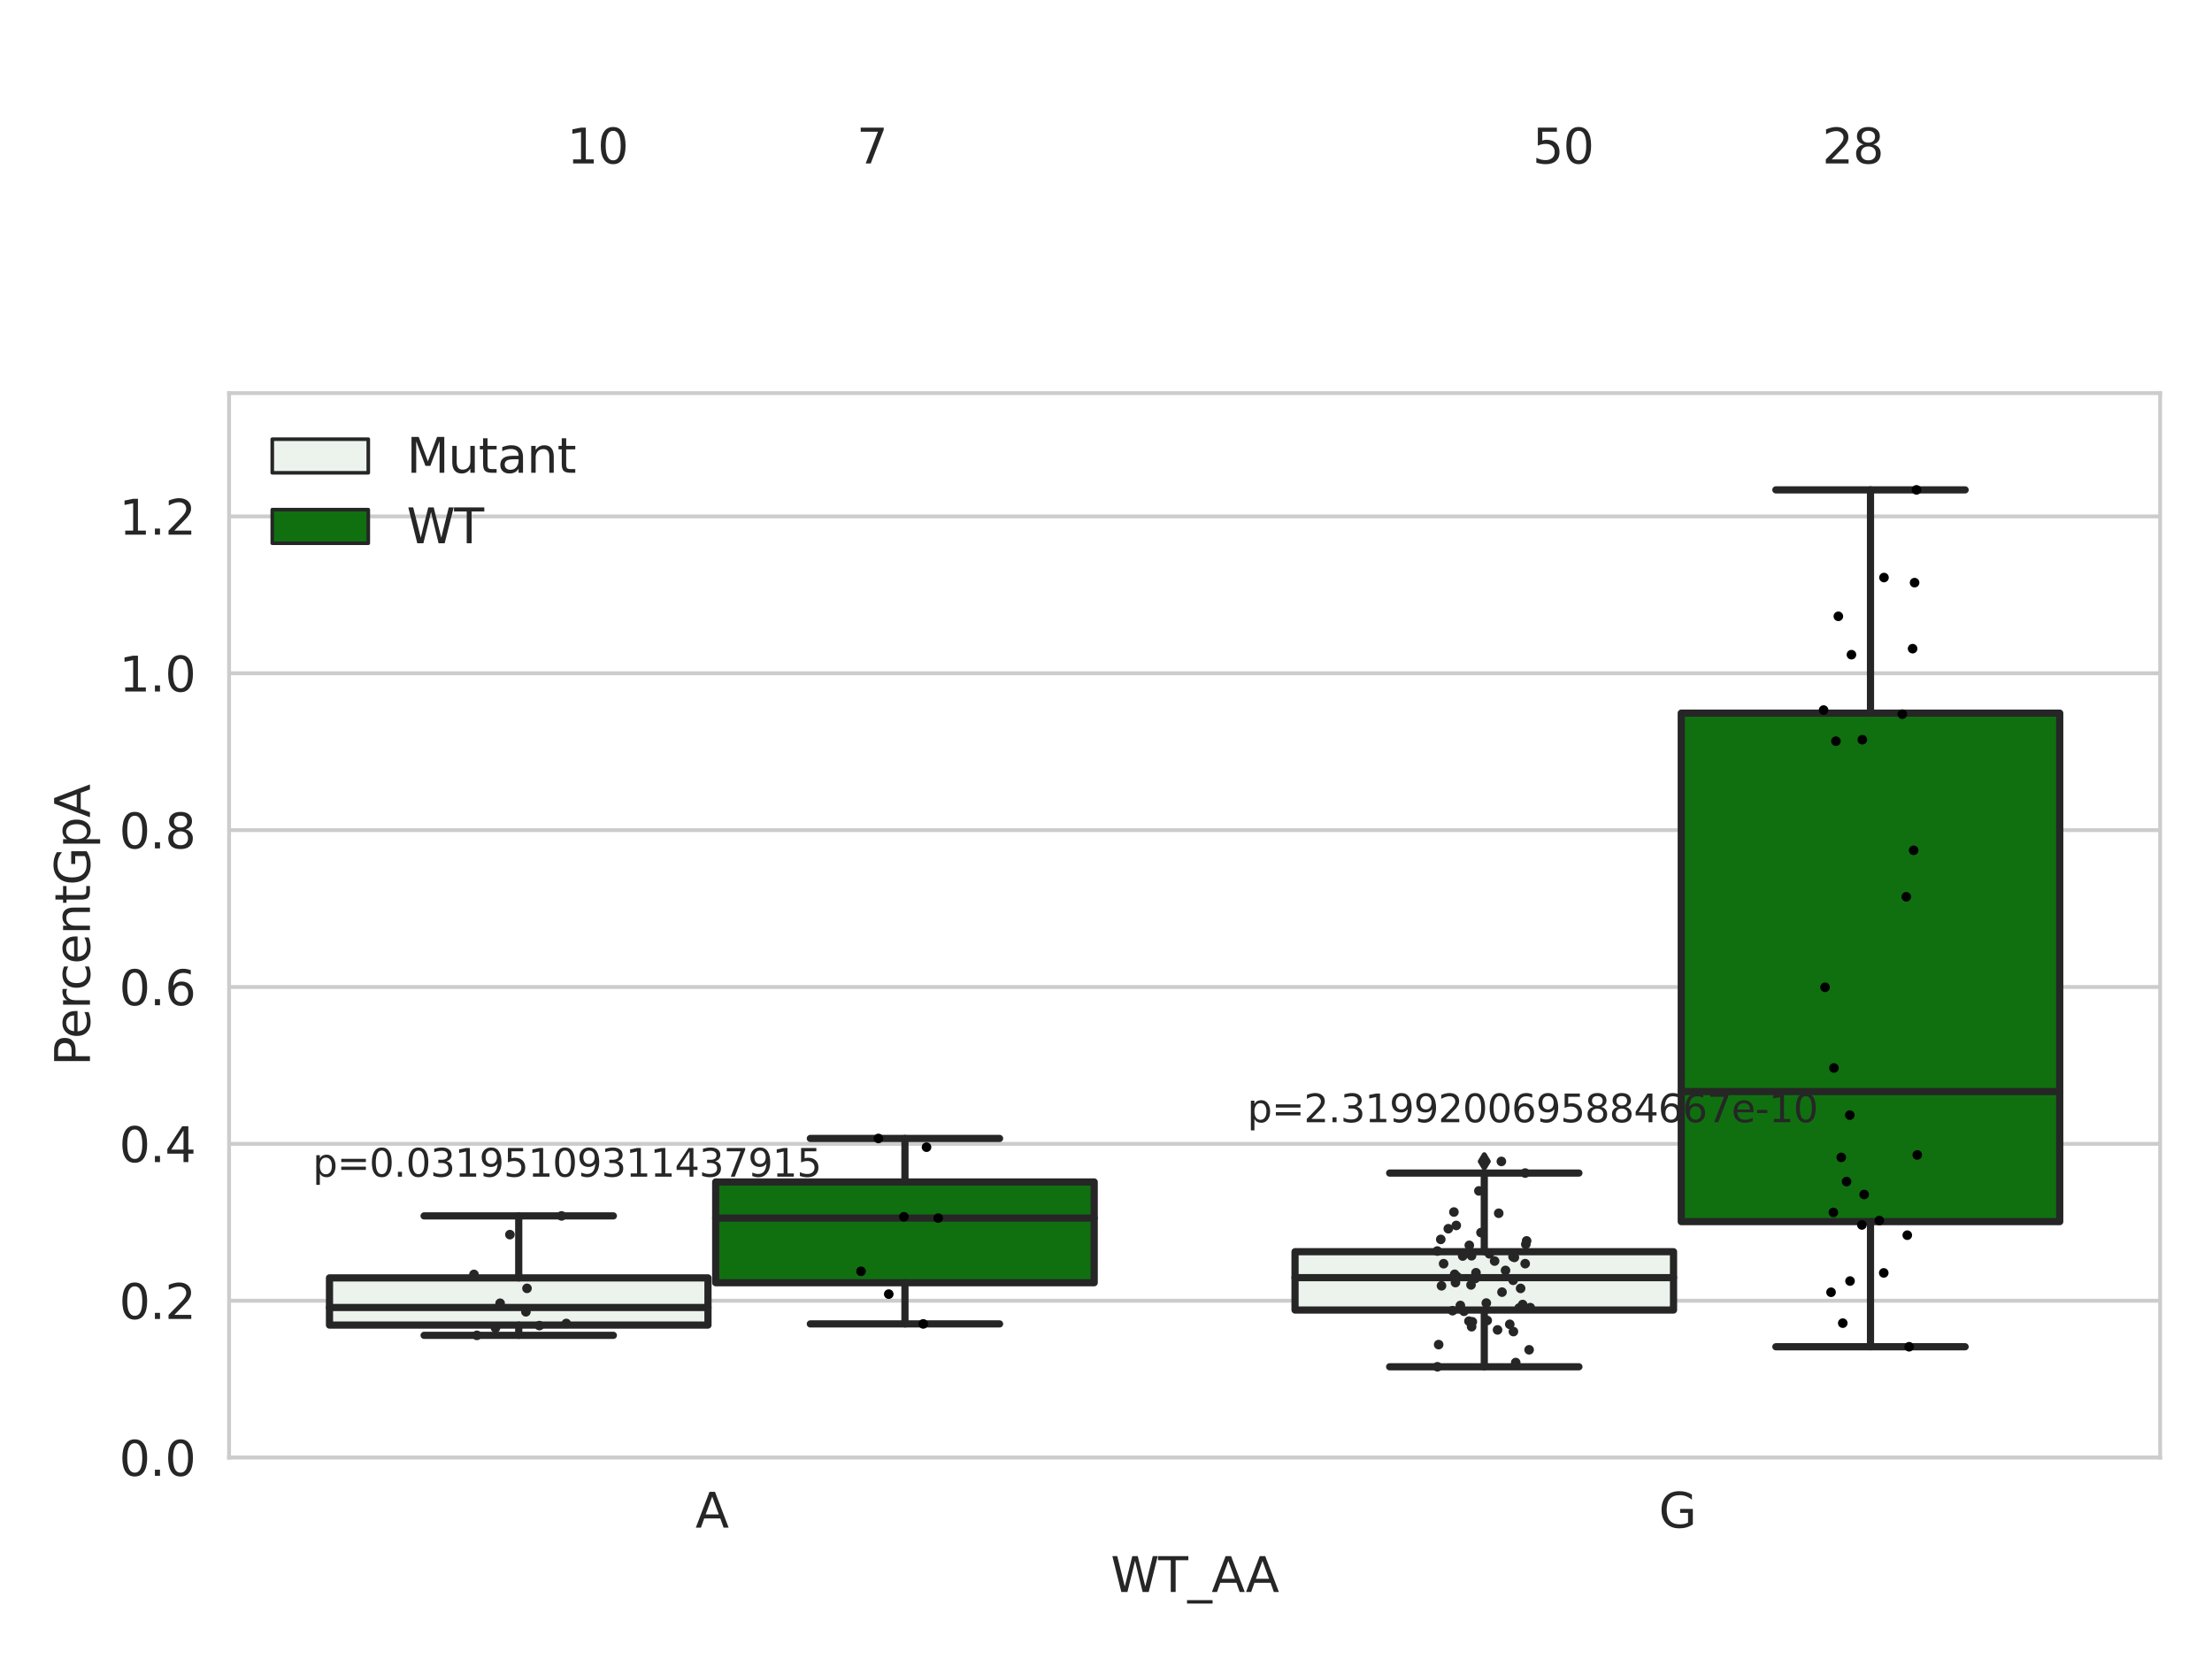 <?xml version="1.0" encoding="utf-8" standalone="no"?>
<!DOCTYPE svg PUBLIC "-//W3C//DTD SVG 1.1//EN"
  "http://www.w3.org/Graphics/SVG/1.1/DTD/svg11.dtd">
<svg xmlns:xlink="http://www.w3.org/1999/xlink" width="460.8pt" height="345.6pt" viewBox="0 0 460.8 345.6" xmlns="http://www.w3.org/2000/svg" version="1.1">
 <defs>
  <style type="text/css">*{stroke-linejoin: round; stroke-linecap: butt}</style>
 </defs>
 <g id="figure_1">
  <g id="patch_1">
   <path d="M 0 345.6 
L 460.8 345.6 
L 460.8 0 
L 0 0 
z
" style="fill: #ffffff"/>
  </g>
  <g id="axes_1">
   <g id="patch_2">
    <path d="M 47.72 303.64 
L 450 303.64 
L 450 81.89 
L 47.72 81.89 
z
" style="fill: #ffffff"/>
   </g>
   <g id="matplotlib.axis_1">
    <g id="xtick_1">
     <g id="text_1">
      <!-- A -->
      <g style="fill: #262626" transform="translate(144.87 318.238)scale(0.1 -0.1)">
       <defs>
        <path id="DejaVuSans-41" d="M 2188 4044 
L 1331 1722 
L 3047 1722 
L 2188 4044 
z
M 1831 4666 
L 2547 4666 
L 4325 0 
L 3669 0 
L 3244 1197 
L 1141 1197 
L 716 0 
L 50 0 
L 1831 4666 
z
" transform="scale(0.016)"/>
       </defs>
       <use xlink:href="#DejaVuSans-41"/>
      </g>
     </g>
    </g>
    <g id="xtick_2">
     <g id="text_2">
      <!-- G -->
      <g style="fill: #262626" transform="translate(345.556 318.238)scale(0.1 -0.1)">
       <defs>
        <path id="DejaVuSans-47" d="M 3809 666 
L 3809 1919 
L 2778 1919 
L 2778 2438 
L 4434 2438 
L 4434 434 
Q 4069 175 3628 42 
Q 3188 -91 2688 -91 
Q 1594 -91 976 548 
Q 359 1188 359 2328 
Q 359 3472 976 4111 
Q 1594 4750 2688 4750 
Q 3144 4750 3555 4637 
Q 3966 4525 4313 4306 
L 4313 3634 
Q 3963 3931 3569 4081 
Q 3175 4231 2741 4231 
Q 1884 4231 1454 3753 
Q 1025 3275 1025 2328 
Q 1025 1384 1454 906 
Q 1884 428 2741 428 
Q 3075 428 3337 486 
Q 3600 544 3809 666 
z
" transform="scale(0.016)"/>
       </defs>
       <use xlink:href="#DejaVuSans-47"/>
      </g>
     </g>
    </g>
    <g id="text_3">
     <!-- WT_AA -->
     <g style="fill: #262626" transform="translate(231.384 331.638)scale(0.1 -0.1)">
      <defs>
       <path id="DejaVuSans-57" d="M 213 4666 
L 850 4666 
L 1831 722 
L 2809 4666 
L 3519 4666 
L 4500 722 
L 5478 4666 
L 6119 4666 
L 4947 0 
L 4153 0 
L 3169 4050 
L 2175 0 
L 1381 0 
L 213 4666 
z
" transform="scale(0.016)"/>
       <path id="DejaVuSans-54" d="M -19 4666 
L 3928 4666 
L 3928 4134 
L 2272 4134 
L 2272 0 
L 1638 0 
L 1638 4134 
L -19 4134 
L -19 4666 
z
" transform="scale(0.016)"/>
       <path id="DejaVuSans-5f" d="M 3263 -1063 
L 3263 -1509 
L -63 -1509 
L -63 -1063 
L 3263 -1063 
z
" transform="scale(0.016)"/>
      </defs>
      <use xlink:href="#DejaVuSans-57"/>
      <use xlink:href="#DejaVuSans-54" x="98.877"/>
      <use xlink:href="#DejaVuSans-5f" x="159.961"/>
      <use xlink:href="#DejaVuSans-41" x="209.961"/>
      <use xlink:href="#DejaVuSans-41" x="281.119"/>
     </g>
    </g>
   </g>
   <g id="matplotlib.axis_2">
    <g id="ytick_1">
     <g id="line2d_1">
      <path d="M 47.72 303.64 
L 450 303.64 
" clip-path="url(#p8bbf8627a0)" style="fill: none; stroke: #cccccc; stroke-width: 0.8; stroke-linecap: round"/>
     </g>
     <g id="text_4">
      <!-- 0.0 -->
      <g style="fill: #262626" transform="translate(24.817 307.439)scale(0.1 -0.1)">
       <defs>
        <path id="DejaVuSans-30" d="M 2034 4250 
Q 1547 4250 1301 3770 
Q 1056 3291 1056 2328 
Q 1056 1369 1301 889 
Q 1547 409 2034 409 
Q 2525 409 2770 889 
Q 3016 1369 3016 2328 
Q 3016 3291 2770 3770 
Q 2525 4250 2034 4250 
z
M 2034 4750 
Q 2819 4750 3233 4129 
Q 3647 3509 3647 2328 
Q 3647 1150 3233 529 
Q 2819 -91 2034 -91 
Q 1250 -91 836 529 
Q 422 1150 422 2328 
Q 422 3509 836 4129 
Q 1250 4750 2034 4750 
z
" transform="scale(0.016)"/>
        <path id="DejaVuSans-2e" d="M 684 794 
L 1344 794 
L 1344 0 
L 684 0 
L 684 794 
z
" transform="scale(0.016)"/>
       </defs>
       <use xlink:href="#DejaVuSans-30"/>
       <use xlink:href="#DejaVuSans-2e" x="63.623"/>
       <use xlink:href="#DejaVuSans-30" x="95.41"/>
      </g>
     </g>
    </g>
    <g id="ytick_2">
     <g id="line2d_2">
      <path d="M 47.72 270.963 
L 450 270.963 
" clip-path="url(#p8bbf8627a0)" style="fill: none; stroke: #cccccc; stroke-width: 0.8; stroke-linecap: round"/>
     </g>
     <g id="text_5">
      <!-- 0.2 -->
      <g style="fill: #262626" transform="translate(24.817 274.762)scale(0.1 -0.1)">
       <defs>
        <path id="DejaVuSans-32" d="M 1228 531 
L 3431 531 
L 3431 0 
L 469 0 
L 469 531 
Q 828 903 1448 1529 
Q 2069 2156 2228 2338 
Q 2531 2678 2651 2914 
Q 2772 3150 2772 3378 
Q 2772 3750 2511 3984 
Q 2250 4219 1831 4219 
Q 1534 4219 1204 4116 
Q 875 4013 500 3803 
L 500 4441 
Q 881 4594 1212 4672 
Q 1544 4750 1819 4750 
Q 2544 4750 2975 4387 
Q 3406 4025 3406 3419 
Q 3406 3131 3298 2873 
Q 3191 2616 2906 2266 
Q 2828 2175 2409 1742 
Q 1991 1309 1228 531 
z
" transform="scale(0.016)"/>
       </defs>
       <use xlink:href="#DejaVuSans-30"/>
       <use xlink:href="#DejaVuSans-2e" x="63.623"/>
       <use xlink:href="#DejaVuSans-32" x="95.41"/>
      </g>
     </g>
    </g>
    <g id="ytick_3">
     <g id="line2d_3">
      <path d="M 47.72 238.286 
L 450 238.286 
" clip-path="url(#p8bbf8627a0)" style="fill: none; stroke: #cccccc; stroke-width: 0.8; stroke-linecap: round"/>
     </g>
     <g id="text_6">
      <!-- 0.4 -->
      <g style="fill: #262626" transform="translate(24.817 242.085)scale(0.1 -0.1)">
       <defs>
        <path id="DejaVuSans-34" d="M 2419 4116 
L 825 1625 
L 2419 1625 
L 2419 4116 
z
M 2253 4666 
L 3047 4666 
L 3047 1625 
L 3713 1625 
L 3713 1100 
L 3047 1100 
L 3047 0 
L 2419 0 
L 2419 1100 
L 313 1100 
L 313 1709 
L 2253 4666 
z
" transform="scale(0.016)"/>
       </defs>
       <use xlink:href="#DejaVuSans-30"/>
       <use xlink:href="#DejaVuSans-2e" x="63.623"/>
       <use xlink:href="#DejaVuSans-34" x="95.41"/>
      </g>
     </g>
    </g>
    <g id="ytick_4">
     <g id="line2d_4">
      <path d="M 47.72 205.609 
L 450 205.609 
" clip-path="url(#p8bbf8627a0)" style="fill: none; stroke: #cccccc; stroke-width: 0.8; stroke-linecap: round"/>
     </g>
     <g id="text_7">
      <!-- 0.6 -->
      <g style="fill: #262626" transform="translate(24.817 209.408)scale(0.1 -0.1)">
       <defs>
        <path id="DejaVuSans-36" d="M 2113 2584 
Q 1688 2584 1439 2293 
Q 1191 2003 1191 1497 
Q 1191 994 1439 701 
Q 1688 409 2113 409 
Q 2538 409 2786 701 
Q 3034 994 3034 1497 
Q 3034 2003 2786 2293 
Q 2538 2584 2113 2584 
z
M 3366 4563 
L 3366 3988 
Q 3128 4100 2886 4159 
Q 2644 4219 2406 4219 
Q 1781 4219 1451 3797 
Q 1122 3375 1075 2522 
Q 1259 2794 1537 2939 
Q 1816 3084 2150 3084 
Q 2853 3084 3261 2657 
Q 3669 2231 3669 1497 
Q 3669 778 3244 343 
Q 2819 -91 2113 -91 
Q 1303 -91 875 529 
Q 447 1150 447 2328 
Q 447 3434 972 4092 
Q 1497 4750 2381 4750 
Q 2619 4750 2861 4703 
Q 3103 4656 3366 4563 
z
" transform="scale(0.016)"/>
       </defs>
       <use xlink:href="#DejaVuSans-30"/>
       <use xlink:href="#DejaVuSans-2e" x="63.623"/>
       <use xlink:href="#DejaVuSans-36" x="95.41"/>
      </g>
     </g>
    </g>
    <g id="ytick_5">
     <g id="line2d_5">
      <path d="M 47.72 172.932 
L 450 172.932 
" clip-path="url(#p8bbf8627a0)" style="fill: none; stroke: #cccccc; stroke-width: 0.8; stroke-linecap: round"/>
     </g>
     <g id="text_8">
      <!-- 0.8 -->
      <g style="fill: #262626" transform="translate(24.817 176.731)scale(0.1 -0.1)">
       <defs>
        <path id="DejaVuSans-38" d="M 2034 2216 
Q 1584 2216 1326 1975 
Q 1069 1734 1069 1313 
Q 1069 891 1326 650 
Q 1584 409 2034 409 
Q 2484 409 2743 651 
Q 3003 894 3003 1313 
Q 3003 1734 2745 1975 
Q 2488 2216 2034 2216 
z
M 1403 2484 
Q 997 2584 770 2862 
Q 544 3141 544 3541 
Q 544 4100 942 4425 
Q 1341 4750 2034 4750 
Q 2731 4750 3128 4425 
Q 3525 4100 3525 3541 
Q 3525 3141 3298 2862 
Q 3072 2584 2669 2484 
Q 3125 2378 3379 2068 
Q 3634 1759 3634 1313 
Q 3634 634 3220 271 
Q 2806 -91 2034 -91 
Q 1263 -91 848 271 
Q 434 634 434 1313 
Q 434 1759 690 2068 
Q 947 2378 1403 2484 
z
M 1172 3481 
Q 1172 3119 1398 2916 
Q 1625 2713 2034 2713 
Q 2441 2713 2670 2916 
Q 2900 3119 2900 3481 
Q 2900 3844 2670 4047 
Q 2441 4250 2034 4250 
Q 1625 4250 1398 4047 
Q 1172 3844 1172 3481 
z
" transform="scale(0.016)"/>
       </defs>
       <use xlink:href="#DejaVuSans-30"/>
       <use xlink:href="#DejaVuSans-2e" x="63.623"/>
       <use xlink:href="#DejaVuSans-38" x="95.41"/>
      </g>
     </g>
    </g>
    <g id="ytick_6">
     <g id="line2d_6">
      <path d="M 47.72 140.255 
L 450 140.255 
" clip-path="url(#p8bbf8627a0)" style="fill: none; stroke: #cccccc; stroke-width: 0.8; stroke-linecap: round"/>
     </g>
     <g id="text_9">
      <!-- 1.0 -->
      <g style="fill: #262626" transform="translate(24.817 144.055)scale(0.1 -0.1)">
       <defs>
        <path id="DejaVuSans-31" d="M 794 531 
L 1825 531 
L 1825 4091 
L 703 3866 
L 703 4441 
L 1819 4666 
L 2450 4666 
L 2450 531 
L 3481 531 
L 3481 0 
L 794 0 
L 794 531 
z
" transform="scale(0.016)"/>
       </defs>
       <use xlink:href="#DejaVuSans-31"/>
       <use xlink:href="#DejaVuSans-2e" x="63.623"/>
       <use xlink:href="#DejaVuSans-30" x="95.41"/>
      </g>
     </g>
    </g>
    <g id="ytick_7">
     <g id="line2d_7">
      <path d="M 47.72 107.578 
L 450 107.578 
" clip-path="url(#p8bbf8627a0)" style="fill: none; stroke: #cccccc; stroke-width: 0.8; stroke-linecap: round"/>
     </g>
     <g id="text_10">
      <!-- 1.2 -->
      <g style="fill: #262626" transform="translate(24.817 111.378)scale(0.1 -0.1)">
       <use xlink:href="#DejaVuSans-31"/>
       <use xlink:href="#DejaVuSans-2e" x="63.623"/>
       <use xlink:href="#DejaVuSans-32" x="95.41"/>
      </g>
     </g>
    </g>
    <g id="text_11">
     <!-- PercentGpA -->
     <g style="fill: #262626" transform="translate(18.737 222.042)rotate(-90)scale(0.1 -0.1)">
      <defs>
       <path id="DejaVuSans-50" d="M 1259 4147 
L 1259 2394 
L 2053 2394 
Q 2494 2394 2734 2622 
Q 2975 2850 2975 3272 
Q 2975 3691 2734 3919 
Q 2494 4147 2053 4147 
L 1259 4147 
z
M 628 4666 
L 2053 4666 
Q 2838 4666 3239 4311 
Q 3641 3956 3641 3272 
Q 3641 2581 3239 2228 
Q 2838 1875 2053 1875 
L 1259 1875 
L 1259 0 
L 628 0 
L 628 4666 
z
" transform="scale(0.016)"/>
       <path id="DejaVuSans-65" d="M 3597 1894 
L 3597 1613 
L 953 1613 
Q 991 1019 1311 708 
Q 1631 397 2203 397 
Q 2534 397 2845 478 
Q 3156 559 3463 722 
L 3463 178 
Q 3153 47 2828 -22 
Q 2503 -91 2169 -91 
Q 1331 -91 842 396 
Q 353 884 353 1716 
Q 353 2575 817 3079 
Q 1281 3584 2069 3584 
Q 2775 3584 3186 3129 
Q 3597 2675 3597 1894 
z
M 3022 2063 
Q 3016 2534 2758 2815 
Q 2500 3097 2075 3097 
Q 1594 3097 1305 2825 
Q 1016 2553 972 2059 
L 3022 2063 
z
" transform="scale(0.016)"/>
       <path id="DejaVuSans-72" d="M 2631 2963 
Q 2534 3019 2420 3045 
Q 2306 3072 2169 3072 
Q 1681 3072 1420 2755 
Q 1159 2438 1159 1844 
L 1159 0 
L 581 0 
L 581 3500 
L 1159 3500 
L 1159 2956 
Q 1341 3275 1631 3429 
Q 1922 3584 2338 3584 
Q 2397 3584 2469 3576 
Q 2541 3569 2628 3553 
L 2631 2963 
z
" transform="scale(0.016)"/>
       <path id="DejaVuSans-63" d="M 3122 3366 
L 3122 2828 
Q 2878 2963 2633 3030 
Q 2388 3097 2138 3097 
Q 1578 3097 1268 2742 
Q 959 2388 959 1747 
Q 959 1106 1268 751 
Q 1578 397 2138 397 
Q 2388 397 2633 464 
Q 2878 531 3122 666 
L 3122 134 
Q 2881 22 2623 -34 
Q 2366 -91 2075 -91 
Q 1284 -91 818 406 
Q 353 903 353 1747 
Q 353 2603 823 3093 
Q 1294 3584 2113 3584 
Q 2378 3584 2631 3529 
Q 2884 3475 3122 3366 
z
" transform="scale(0.016)"/>
       <path id="DejaVuSans-6e" d="M 3513 2113 
L 3513 0 
L 2938 0 
L 2938 2094 
Q 2938 2591 2744 2837 
Q 2550 3084 2163 3084 
Q 1697 3084 1428 2787 
Q 1159 2491 1159 1978 
L 1159 0 
L 581 0 
L 581 3500 
L 1159 3500 
L 1159 2956 
Q 1366 3272 1645 3428 
Q 1925 3584 2291 3584 
Q 2894 3584 3203 3211 
Q 3513 2838 3513 2113 
z
" transform="scale(0.016)"/>
       <path id="DejaVuSans-74" d="M 1172 4494 
L 1172 3500 
L 2356 3500 
L 2356 3053 
L 1172 3053 
L 1172 1153 
Q 1172 725 1289 603 
Q 1406 481 1766 481 
L 2356 481 
L 2356 0 
L 1766 0 
Q 1100 0 847 248 
Q 594 497 594 1153 
L 594 3053 
L 172 3053 
L 172 3500 
L 594 3500 
L 594 4494 
L 1172 4494 
z
" transform="scale(0.016)"/>
       <path id="DejaVuSans-70" d="M 1159 525 
L 1159 -1331 
L 581 -1331 
L 581 3500 
L 1159 3500 
L 1159 2969 
Q 1341 3281 1617 3432 
Q 1894 3584 2278 3584 
Q 2916 3584 3314 3078 
Q 3713 2572 3713 1747 
Q 3713 922 3314 415 
Q 2916 -91 2278 -91 
Q 1894 -91 1617 61 
Q 1341 213 1159 525 
z
M 3116 1747 
Q 3116 2381 2855 2742 
Q 2594 3103 2138 3103 
Q 1681 3103 1420 2742 
Q 1159 2381 1159 1747 
Q 1159 1113 1420 752 
Q 1681 391 2138 391 
Q 2594 391 2855 752 
Q 3116 1113 3116 1747 
z
" transform="scale(0.016)"/>
      </defs>
      <use xlink:href="#DejaVuSans-50"/>
      <use xlink:href="#DejaVuSans-65" x="56.678"/>
      <use xlink:href="#DejaVuSans-72" x="118.201"/>
      <use xlink:href="#DejaVuSans-63" x="157.064"/>
      <use xlink:href="#DejaVuSans-65" x="212.045"/>
      <use xlink:href="#DejaVuSans-6e" x="273.568"/>
      <use xlink:href="#DejaVuSans-74" x="336.947"/>
      <use xlink:href="#DejaVuSans-47" x="376.156"/>
      <use xlink:href="#DejaVuSans-70" x="453.646"/>
      <use xlink:href="#DejaVuSans-41" x="517.123"/>
     </g>
    </g>
   </g>
   <g id="patch_3">
    <path d="M 68.639 276.036 
L 147.485 276.036 
L 147.485 266.208 
L 68.639 266.208 
L 68.639 276.036 
z
" clip-path="url(#p8bbf8627a0)" style="fill: #ecf2ec; stroke: #262626; stroke-width: 1.5; stroke-linejoin: miter"/>
   </g>
   <g id="patch_4">
    <path d="M 149.095 267.213 
L 227.941 267.213 
L 227.941 246.227 
L 149.095 246.227 
L 149.095 267.213 
z
" clip-path="url(#p8bbf8627a0)" style="fill: #107010; stroke: #262626; stroke-width: 1.5; stroke-linejoin: miter"/>
   </g>
   <g id="patch_5">
    <path d="M 269.779 272.901 
L 348.625 272.901 
L 348.625 260.756 
L 269.779 260.756 
L 269.779 272.901 
z
" clip-path="url(#p8bbf8627a0)" style="fill: #ecf2ec; stroke: #262626; stroke-width: 1.5; stroke-linejoin: miter"/>
   </g>
   <g id="patch_6">
    <path d="M 350.235 254.486 
L 429.081 254.486 
L 429.081 148.562 
L 350.235 148.562 
L 350.235 254.486 
z
" clip-path="url(#p8bbf8627a0)" style="fill: #107010; stroke: #262626; stroke-width: 1.5; stroke-linejoin: miter"/>
   </g>
   <g id="patch_7">
    <path d="M 148.29 303.64 
L 148.29 303.64 
L 148.29 303.64 
L 148.29 303.64 
z
" clip-path="url(#p8bbf8627a0)" style="fill: #ecf2ec; stroke: #262626; stroke-width: 0.75; stroke-linejoin: miter"/>
   </g>
   <g id="patch_8">
    <path d="M 148.29 303.64 
L 148.29 303.64 
L 148.29 303.64 
L 148.29 303.64 
z
" clip-path="url(#p8bbf8627a0)" style="fill: #107010; stroke: #262626; stroke-width: 0.75; stroke-linejoin: miter"/>
   </g>
   <g id="PathCollection_1"/>
   <g id="PathCollection_2"/>
   <g id="line2d_8">
    <path d="M 108.062 276.036 
L 108.062 278.176 
" clip-path="url(#p8bbf8627a0)" style="fill: none; stroke: #262626; stroke-width: 1.5; stroke-linecap: round"/>
   </g>
   <g id="line2d_9">
    <path d="M 108.062 266.208 
L 108.062 253.294 
" clip-path="url(#p8bbf8627a0)" style="fill: none; stroke: #262626; stroke-width: 1.5; stroke-linecap: round"/>
   </g>
   <g id="line2d_10">
    <path d="M 88.35 278.176 
L 127.774 278.176 
" clip-path="url(#p8bbf8627a0)" style="fill: none; stroke: #262626; stroke-width: 1.5; stroke-linecap: round"/>
   </g>
   <g id="line2d_11">
    <path d="M 88.35 253.294 
L 127.774 253.294 
" clip-path="url(#p8bbf8627a0)" style="fill: none; stroke: #262626; stroke-width: 1.5; stroke-linecap: round"/>
   </g>
   <g id="line2d_12"/>
   <g id="line2d_13">
    <path d="M 188.518 267.213 
L 188.518 275.795 
" clip-path="url(#p8bbf8627a0)" style="fill: none; stroke: #262626; stroke-width: 1.5; stroke-linecap: round"/>
   </g>
   <g id="line2d_14">
    <path d="M 188.518 246.227 
L 188.518 237.161 
" clip-path="url(#p8bbf8627a0)" style="fill: none; stroke: #262626; stroke-width: 1.5; stroke-linecap: round"/>
   </g>
   <g id="line2d_15">
    <path d="M 168.806 275.795 
L 208.23 275.795 
" clip-path="url(#p8bbf8627a0)" style="fill: none; stroke: #262626; stroke-width: 1.5; stroke-linecap: round"/>
   </g>
   <g id="line2d_16">
    <path d="M 168.806 237.161 
L 208.23 237.161 
" clip-path="url(#p8bbf8627a0)" style="fill: none; stroke: #262626; stroke-width: 1.5; stroke-linecap: round"/>
   </g>
   <g id="line2d_17"/>
   <g id="line2d_18">
    <path d="M 309.202 272.901 
L 309.202 284.726 
" clip-path="url(#p8bbf8627a0)" style="fill: none; stroke: #262626; stroke-width: 1.5; stroke-linecap: round"/>
   </g>
   <g id="line2d_19">
    <path d="M 309.202 260.756 
L 309.202 244.369 
" clip-path="url(#p8bbf8627a0)" style="fill: none; stroke: #262626; stroke-width: 1.5; stroke-linecap: round"/>
   </g>
   <g id="line2d_20">
    <path d="M 289.49 284.726 
L 328.914 284.726 
" clip-path="url(#p8bbf8627a0)" style="fill: none; stroke: #262626; stroke-width: 1.5; stroke-linecap: round"/>
   </g>
   <g id="line2d_21">
    <path d="M 289.49 244.369 
L 328.914 244.369 
" clip-path="url(#p8bbf8627a0)" style="fill: none; stroke: #262626; stroke-width: 1.5; stroke-linecap: round"/>
   </g>
   <g id="line2d_22">
    <defs>
     <path id="me14926dcb0" d="M -0 1.414 
L 0.849 0 
L 0 -1.414 
L -0.849 -0 
z
" style="stroke: #262626; stroke-linejoin: miter"/>
    </defs>
    <g clip-path="url(#p8bbf8627a0)">
     <use xlink:href="#me14926dcb0" x="309.202" y="241.946" style="fill: #262626; stroke: #262626; stroke-linejoin: miter"/>
    </g>
   </g>
   <g id="line2d_23">
    <path d="M 389.658 254.486 
L 389.658 280.554 
" clip-path="url(#p8bbf8627a0)" style="fill: none; stroke: #262626; stroke-width: 1.5; stroke-linecap: round"/>
   </g>
   <g id="line2d_24">
    <path d="M 389.658 148.562 
L 389.658 102.049 
" clip-path="url(#p8bbf8627a0)" style="fill: none; stroke: #262626; stroke-width: 1.5; stroke-linecap: round"/>
   </g>
   <g id="line2d_25">
    <path d="M 369.946 280.554 
L 409.37 280.554 
" clip-path="url(#p8bbf8627a0)" style="fill: none; stroke: #262626; stroke-width: 1.5; stroke-linecap: round"/>
   </g>
   <g id="line2d_26">
    <path d="M 369.946 102.049 
L 409.37 102.049 
" clip-path="url(#p8bbf8627a0)" style="fill: none; stroke: #262626; stroke-width: 1.5; stroke-linecap: round"/>
   </g>
   <g id="line2d_27"/>
   <g id="line2d_28">
    <path d="M 68.639 272.381 
L 147.485 272.381 
" clip-path="url(#p8bbf8627a0)" style="fill: none; stroke: #262626; stroke-width: 1.5; stroke-linecap: round"/>
   </g>
   <g id="line2d_29">
    <path d="M 149.095 253.749 
L 227.941 253.749 
" clip-path="url(#p8bbf8627a0)" style="fill: none; stroke: #262626; stroke-width: 1.5; stroke-linecap: round"/>
   </g>
   <g id="line2d_30">
    <path d="M 269.779 266.157 
L 348.625 266.157 
" clip-path="url(#p8bbf8627a0)" style="fill: none; stroke: #262626; stroke-width: 1.5; stroke-linecap: round"/>
   </g>
   <g id="line2d_31">
    <path d="M 350.235 227.389 
L 429.081 227.389 
" clip-path="url(#p8bbf8627a0)" style="fill: none; stroke: #262626; stroke-width: 1.5; stroke-linecap: round"/>
   </g>
   <g id="patch_9">
    <path d="M 47.72 303.64 
L 47.72 81.89 
" style="fill: none; stroke: #cccccc; stroke-width: 0.8; stroke-linejoin: miter; stroke-linecap: square"/>
   </g>
   <g id="patch_10">
    <path d="M 450 303.64 
L 450 81.89 
" style="fill: none; stroke: #cccccc; stroke-width: 0.8; stroke-linejoin: miter; stroke-linecap: square"/>
   </g>
   <g id="patch_11">
    <path d="M 47.72 303.64 
L 450 303.64 
" style="fill: none; stroke: #cccccc; stroke-width: 0.8; stroke-linejoin: miter; stroke-linecap: square"/>
   </g>
   <g id="patch_12">
    <path d="M 47.72 81.89 
L 450 81.89 
" style="fill: none; stroke: #cccccc; stroke-width: 0.8; stroke-linejoin: miter; stroke-linecap: square"/>
   </g>
   <g id="PathCollection_3">
    <defs>
     <path id="C0_0_a4cd698eda" d="M 0 1 
C 0.265 1 0.52 0.895 0.707 0.707 
C 0.895 0.52 1 0.265 1 -0 
C 1 -0.265 0.895 -0.52 0.707 -0.707 
C 0.52 -0.895 0.265 -1 0 -1 
C -0.265 -1 -0.52 -0.895 -0.707 -0.707 
C -0.895 -0.52 -1 -0.265 -1 0 
C -1 0.265 -0.895 0.52 -0.707 0.707 
C -0.52 0.895 -0.265 1 0 1 
z
"/>
    </defs>
    <g clip-path="url(#p8bbf8627a0)">
     <use xlink:href="#C0_0_a4cd698eda" x="98.735" y="265.481" style="fill: #262626"/>
    </g>
    <g clip-path="url(#p8bbf8627a0)">
     <use xlink:href="#C0_0_a4cd698eda" x="106.224" y="257.194" style="fill: #262626"/>
    </g>
    <g clip-path="url(#p8bbf8627a0)">
     <use xlink:href="#C0_0_a4cd698eda" x="109.783" y="268.387" style="fill: #262626"/>
    </g>
    <g clip-path="url(#p8bbf8627a0)">
     <use xlink:href="#C0_0_a4cd698eda" x="112.362" y="276.147" style="fill: #262626"/>
    </g>
    <g clip-path="url(#p8bbf8627a0)">
     <use xlink:href="#C0_0_a4cd698eda" x="109.556" y="273.271" style="fill: #262626"/>
    </g>
    <g clip-path="url(#p8bbf8627a0)">
     <use xlink:href="#C0_0_a4cd698eda" x="117.969" y="275.703" style="fill: #262626"/>
    </g>
    <g clip-path="url(#p8bbf8627a0)">
     <use xlink:href="#C0_0_a4cd698eda" x="103.219" y="276.628" style="fill: #262626"/>
    </g>
    <g clip-path="url(#p8bbf8627a0)">
     <use xlink:href="#C0_0_a4cd698eda" x="104.184" y="271.49" style="fill: #262626"/>
    </g>
    <g clip-path="url(#p8bbf8627a0)">
     <use xlink:href="#C0_0_a4cd698eda" x="116.979" y="253.294" style="fill: #262626"/>
    </g>
    <g clip-path="url(#p8bbf8627a0)">
     <use xlink:href="#C0_0_a4cd698eda" x="99.349" y="278.176" style="fill: #262626"/>
    </g>
   </g>
   <g id="PathCollection_4">
    <defs>
     <path id="C1_0_81c314aa22" d="M 0 1 
C 0.265 1 0.52 0.895 0.707 0.707 
C 0.895 0.52 1 0.265 1 -0 
C 1 -0.265 0.895 -0.52 0.707 -0.707 
C 0.52 -0.895 0.265 -1 0 -1 
C -0.265 -1 -0.52 -0.895 -0.707 -0.707 
C -0.895 -0.52 -1 -0.265 -1 0 
C -1 0.265 -0.895 0.52 -0.707 0.707 
C -0.52 0.895 -0.265 1 0 1 
z
"/>
    </defs>
    <g clip-path="url(#p8bbf8627a0)">
     <use xlink:href="#C1_0_81c314aa22" x="188.303" y="253.478"/>
    </g>
    <g clip-path="url(#p8bbf8627a0)">
     <use xlink:href="#C1_0_81c314aa22" x="179.367" y="264.835"/>
    </g>
    <g clip-path="url(#p8bbf8627a0)">
     <use xlink:href="#C1_0_81c314aa22" x="192.329" y="275.795"/>
    </g>
    <g clip-path="url(#p8bbf8627a0)">
     <use xlink:href="#C1_0_81c314aa22" x="185.144" y="269.591"/>
    </g>
    <g clip-path="url(#p8bbf8627a0)">
     <use xlink:href="#C1_0_81c314aa22" x="193.012" y="238.977"/>
    </g>
    <g clip-path="url(#p8bbf8627a0)">
     <use xlink:href="#C1_0_81c314aa22" x="182.99" y="237.161"/>
    </g>
    <g clip-path="url(#p8bbf8627a0)">
     <use xlink:href="#C1_0_81c314aa22" x="195.443" y="253.749"/>
    </g>
   </g>
   <g id="PathCollection_5">
    <defs>
     <path id="C2_0_68e54c483d" d="M 0 1 
C 0.265 1 0.52 0.895 0.707 0.707 
C 0.895 0.52 1 0.265 1 -0 
C 1 -0.265 0.895 -0.52 0.707 -0.707 
C 0.52 -0.895 0.265 -1 0 -1 
C -0.265 -1 -0.52 -0.895 -0.707 -0.707 
C -0.895 -0.52 -1 -0.265 -1 0 
C -1 0.265 -0.895 0.52 -0.707 0.707 
C -0.52 0.895 -0.265 1 0 1 
z
"/>
    </defs>
    <g clip-path="url(#p8bbf8627a0)">
     <use xlink:href="#C2_0_68e54c483d" x="304.969" y="273.163" style="fill: #262626"/>
    </g>
    <g clip-path="url(#p8bbf8627a0)">
     <use xlink:href="#C2_0_68e54c483d" x="299.418" y="260.612" style="fill: #262626"/>
    </g>
    <g clip-path="url(#p8bbf8627a0)">
     <use xlink:href="#C2_0_68e54c483d" x="307.328" y="266.326" style="fill: #262626"/>
    </g>
    <g clip-path="url(#p8bbf8627a0)">
     <use xlink:href="#C2_0_68e54c483d" x="304.22" y="271.953" style="fill: #262626"/>
    </g>
    <g clip-path="url(#p8bbf8627a0)">
     <use xlink:href="#C2_0_68e54c483d" x="316.465" y="272.486" style="fill: #262626"/>
    </g>
    <g clip-path="url(#p8bbf8627a0)">
     <use xlink:href="#C2_0_68e54c483d" x="299.7" y="280.107" style="fill: #262626"/>
    </g>
    <g clip-path="url(#p8bbf8627a0)">
     <use xlink:href="#C2_0_68e54c483d" x="311.965" y="277.041" style="fill: #262626"/>
    </g>
    <g clip-path="url(#p8bbf8627a0)">
     <use xlink:href="#C2_0_68e54c483d" x="307.472" y="265.136" style="fill: #262626"/>
    </g>
    <g clip-path="url(#p8bbf8627a0)">
     <use xlink:href="#C2_0_68e54c483d" x="308.08" y="248.086" style="fill: #262626"/>
    </g>
    <g clip-path="url(#p8bbf8627a0)">
     <use xlink:href="#C2_0_68e54c483d" x="314.512" y="275.876" style="fill: #262626"/>
    </g>
    <g clip-path="url(#p8bbf8627a0)">
     <use xlink:href="#C2_0_68e54c483d" x="299.448" y="284.726" style="fill: #262626"/>
    </g>
    <g clip-path="url(#p8bbf8627a0)">
     <use xlink:href="#C2_0_68e54c483d" x="312.212" y="252.744" style="fill: #262626"/>
    </g>
    <g clip-path="url(#p8bbf8627a0)">
     <use xlink:href="#C2_0_68e54c483d" x="310.273" y="261.191" style="fill: #262626"/>
    </g>
    <g clip-path="url(#p8bbf8627a0)">
     <use xlink:href="#C2_0_68e54c483d" x="315.218" y="266.707" style="fill: #262626"/>
    </g>
    <g clip-path="url(#p8bbf8627a0)">
     <use xlink:href="#C2_0_68e54c483d" x="309.624" y="271.449" style="fill: #262626"/>
    </g>
    <g clip-path="url(#p8bbf8627a0)">
     <use xlink:href="#C2_0_68e54c483d" x="316.771" y="268.397" style="fill: #262626"/>
    </g>
    <g clip-path="url(#p8bbf8627a0)">
     <use xlink:href="#C2_0_68e54c483d" x="311.354" y="262.701" style="fill: #262626"/>
    </g>
    <g clip-path="url(#p8bbf8627a0)">
     <use xlink:href="#C2_0_68e54c483d" x="315.195" y="261.801" style="fill: #262626"/>
    </g>
    <g clip-path="url(#p8bbf8627a0)">
     <use xlink:href="#C2_0_68e54c483d" x="302.596" y="273.04" style="fill: #262626"/>
    </g>
    <g clip-path="url(#p8bbf8627a0)">
     <use xlink:href="#C2_0_68e54c483d" x="301.707" y="255.964" style="fill: #262626"/>
    </g>
    <g clip-path="url(#p8bbf8627a0)">
     <use xlink:href="#C2_0_68e54c483d" x="306.081" y="259.427" style="fill: #262626"/>
    </g>
    <g clip-path="url(#p8bbf8627a0)">
     <use xlink:href="#C2_0_68e54c483d" x="317.202" y="271.757" style="fill: #262626"/>
    </g>
    <g clip-path="url(#p8bbf8627a0)">
     <use xlink:href="#C2_0_68e54c483d" x="317.852" y="259.212" style="fill: #262626"/>
    </g>
    <g clip-path="url(#p8bbf8627a0)">
     <use xlink:href="#C2_0_68e54c483d" x="318.022" y="258.499" style="fill: #262626"/>
    </g>
    <g clip-path="url(#p8bbf8627a0)">
     <use xlink:href="#C2_0_68e54c483d" x="303.368" y="255.283" style="fill: #262626"/>
    </g>
    <g clip-path="url(#p8bbf8627a0)">
     <use xlink:href="#C2_0_68e54c483d" x="313.626" y="264.652" style="fill: #262626"/>
    </g>
    <g clip-path="url(#p8bbf8627a0)">
     <use xlink:href="#C2_0_68e54c483d" x="306.563" y="276.379" style="fill: #262626"/>
    </g>
    <g clip-path="url(#p8bbf8627a0)">
     <use xlink:href="#C2_0_68e54c483d" x="318.781" y="272.402" style="fill: #262626"/>
    </g>
    <g clip-path="url(#p8bbf8627a0)">
     <use xlink:href="#C2_0_68e54c483d" x="308.518" y="256.77" style="fill: #262626"/>
    </g>
    <g clip-path="url(#p8bbf8627a0)">
     <use xlink:href="#C2_0_68e54c483d" x="300.138" y="258.189" style="fill: #262626"/>
    </g>
    <g clip-path="url(#p8bbf8627a0)">
     <use xlink:href="#C2_0_68e54c483d" x="315.471" y="261.943" style="fill: #262626"/>
    </g>
    <g clip-path="url(#p8bbf8627a0)">
     <use xlink:href="#C2_0_68e54c483d" x="315.754" y="283.843" style="fill: #262626"/>
    </g>
    <g clip-path="url(#p8bbf8627a0)">
     <use xlink:href="#C2_0_68e54c483d" x="317.724" y="263.242" style="fill: #262626"/>
    </g>
    <g clip-path="url(#p8bbf8627a0)">
     <use xlink:href="#C2_0_68e54c483d" x="317.718" y="244.369" style="fill: #262626"/>
    </g>
    <g clip-path="url(#p8bbf8627a0)">
     <use xlink:href="#C2_0_68e54c483d" x="312.896" y="269.175" style="fill: #262626"/>
    </g>
    <g clip-path="url(#p8bbf8627a0)">
     <use xlink:href="#C2_0_68e54c483d" x="306.44" y="267.673" style="fill: #262626"/>
    </g>
    <g clip-path="url(#p8bbf8627a0)">
     <use xlink:href="#C2_0_68e54c483d" x="306.548" y="261.597" style="fill: #262626"/>
    </g>
    <g clip-path="url(#p8bbf8627a0)">
     <use xlink:href="#C2_0_68e54c483d" x="318.545" y="281.187" style="fill: #262626"/>
    </g>
    <g clip-path="url(#p8bbf8627a0)">
     <use xlink:href="#C2_0_68e54c483d" x="302.879" y="252.487" style="fill: #262626"/>
    </g>
    <g clip-path="url(#p8bbf8627a0)">
     <use xlink:href="#C2_0_68e54c483d" x="300.732" y="263.25" style="fill: #262626"/>
    </g>
    <g clip-path="url(#p8bbf8627a0)">
     <use xlink:href="#C2_0_68e54c483d" x="303.201" y="267.183" style="fill: #262626"/>
    </g>
    <g clip-path="url(#p8bbf8627a0)">
     <use xlink:href="#C2_0_68e54c483d" x="300.29" y="267.857" style="fill: #262626"/>
    </g>
    <g clip-path="url(#p8bbf8627a0)">
     <use xlink:href="#C2_0_68e54c483d" x="309.815" y="275.081" style="fill: #262626"/>
    </g>
    <g clip-path="url(#p8bbf8627a0)">
     <use xlink:href="#C2_0_68e54c483d" x="312.763" y="241.946" style="fill: #262626"/>
    </g>
    <g clip-path="url(#p8bbf8627a0)">
     <use xlink:href="#C2_0_68e54c483d" x="306.714" y="275.355" style="fill: #262626"/>
    </g>
    <g clip-path="url(#p8bbf8627a0)">
     <use xlink:href="#C2_0_68e54c483d" x="306.009" y="275.219" style="fill: #262626"/>
    </g>
    <g clip-path="url(#p8bbf8627a0)">
     <use xlink:href="#C2_0_68e54c483d" x="303.566" y="265.988" style="fill: #262626"/>
    </g>
    <g clip-path="url(#p8bbf8627a0)">
     <use xlink:href="#C2_0_68e54c483d" x="304.706" y="261.653" style="fill: #262626"/>
    </g>
    <g clip-path="url(#p8bbf8627a0)">
     <use xlink:href="#C2_0_68e54c483d" x="315.274" y="277.391" style="fill: #262626"/>
    </g>
    <g clip-path="url(#p8bbf8627a0)">
     <use xlink:href="#C2_0_68e54c483d" x="303.029" y="265.462" style="fill: #262626"/>
    </g>
   </g>
   <g id="PathCollection_6">
    <defs>
     <path id="C3_0_47afc1ef03" d="M 0 1 
C 0.265 1 0.52 0.895 0.707 0.707 
C 0.895 0.52 1 0.265 1 -0 
C 1 -0.265 0.895 -0.52 0.707 -0.707 
C 0.52 -0.895 0.265 -1 0 -1 
C -0.265 -1 -0.52 -0.895 -0.707 -0.707 
C -0.895 -0.52 -1 -0.265 -1 0 
C -1 0.265 -0.895 0.52 -0.707 0.707 
C -0.52 0.895 -0.265 1 0 1 
z
"/>
    </defs>
    <g clip-path="url(#p8bbf8627a0)">
     <use xlink:href="#C3_0_47afc1ef03" x="385.343" y="232.297"/>
    </g>
    <g clip-path="url(#p8bbf8627a0)">
     <use xlink:href="#C3_0_47afc1ef03" x="397.322" y="257.309"/>
    </g>
    <g clip-path="url(#p8bbf8627a0)">
     <use xlink:href="#C3_0_47afc1ef03" x="384.669" y="246.143"/>
    </g>
    <g clip-path="url(#p8bbf8627a0)">
     <use xlink:href="#C3_0_47afc1ef03" x="382.04" y="222.482"/>
    </g>
    <g clip-path="url(#p8bbf8627a0)">
     <use xlink:href="#C3_0_47afc1ef03" x="397.705" y="280.554"/>
    </g>
    <g clip-path="url(#p8bbf8627a0)">
     <use xlink:href="#C3_0_47afc1ef03" x="383.884" y="275.635"/>
    </g>
    <g clip-path="url(#p8bbf8627a0)">
     <use xlink:href="#C3_0_47afc1ef03" x="381.439" y="269.201"/>
    </g>
    <g clip-path="url(#p8bbf8627a0)">
     <use xlink:href="#C3_0_47afc1ef03" x="380.19" y="205.672"/>
    </g>
    <g clip-path="url(#p8bbf8627a0)">
     <use xlink:href="#C3_0_47afc1ef03" x="382.455" y="154.399"/>
    </g>
    <g clip-path="url(#p8bbf8627a0)">
     <use xlink:href="#C3_0_47afc1ef03" x="385.692" y="136.382"/>
    </g>
    <g clip-path="url(#p8bbf8627a0)">
     <use xlink:href="#C3_0_47afc1ef03" x="397.11" y="186.815"/>
    </g>
    <g clip-path="url(#p8bbf8627a0)">
     <use xlink:href="#C3_0_47afc1ef03" x="399.402" y="240.593"/>
    </g>
    <g clip-path="url(#p8bbf8627a0)">
     <use xlink:href="#C3_0_47afc1ef03" x="383.564" y="241.104"/>
    </g>
    <g clip-path="url(#p8bbf8627a0)">
     <use xlink:href="#C3_0_47afc1ef03" x="385.394" y="266.865"/>
    </g>
    <g clip-path="url(#p8bbf8627a0)">
     <use xlink:href="#C3_0_47afc1ef03" x="392.466" y="120.313"/>
    </g>
    <g clip-path="url(#p8bbf8627a0)">
     <use xlink:href="#C3_0_47afc1ef03" x="379.888" y="147.918"/>
    </g>
    <g clip-path="url(#p8bbf8627a0)">
     <use xlink:href="#C3_0_47afc1ef03" x="382.964" y="128.39"/>
    </g>
    <g clip-path="url(#p8bbf8627a0)">
     <use xlink:href="#C3_0_47afc1ef03" x="398.843" y="121.376"/>
    </g>
    <g clip-path="url(#p8bbf8627a0)">
     <use xlink:href="#C3_0_47afc1ef03" x="398.432" y="135.13"/>
    </g>
    <g clip-path="url(#p8bbf8627a0)">
     <use xlink:href="#C3_0_47afc1ef03" x="396.279" y="148.776"/>
    </g>
    <g clip-path="url(#p8bbf8627a0)">
     <use xlink:href="#C3_0_47afc1ef03" x="387.958" y="154.096"/>
    </g>
    <g clip-path="url(#p8bbf8627a0)">
     <use xlink:href="#C3_0_47afc1ef03" x="388.336" y="248.831"/>
    </g>
    <g clip-path="url(#p8bbf8627a0)">
     <use xlink:href="#C3_0_47afc1ef03" x="392.42" y="265.168"/>
    </g>
    <g clip-path="url(#p8bbf8627a0)">
     <use xlink:href="#C3_0_47afc1ef03" x="391.488" y="254.255"/>
    </g>
    <g clip-path="url(#p8bbf8627a0)">
     <use xlink:href="#C3_0_47afc1ef03" x="387.865" y="255.179"/>
    </g>
    <g clip-path="url(#p8bbf8627a0)">
     <use xlink:href="#C3_0_47afc1ef03" x="381.926" y="252.568"/>
    </g>
    <g clip-path="url(#p8bbf8627a0)">
     <use xlink:href="#C3_0_47afc1ef03" x="398.647" y="177.131"/>
    </g>
    <g clip-path="url(#p8bbf8627a0)">
     <use xlink:href="#C3_0_47afc1ef03" x="399.24" y="102.049"/>
    </g>
   </g>
   <g id="text_12">
    <!-- 10 -->
    <g style="fill: #262626" transform="translate(118.119 34.055)scale(0.1 -0.1)">
     <use xlink:href="#DejaVuSans-31"/>
     <use xlink:href="#DejaVuSans-30" x="63.623"/>
    </g>
   </g>
   <g id="text_13">
    <!-- p=0.03195109311437915 -->
    <g style="fill: #262626" transform="translate(65.147 245.124)scale(0.08 -0.08)">
     <defs>
      <path id="DejaVuSans-3d" d="M 678 2906 
L 4684 2906 
L 4684 2381 
L 678 2381 
L 678 2906 
z
M 678 1631 
L 4684 1631 
L 4684 1100 
L 678 1100 
L 678 1631 
z
" transform="scale(0.016)"/>
      <path id="DejaVuSans-33" d="M 2597 2516 
Q 3050 2419 3304 2112 
Q 3559 1806 3559 1356 
Q 3559 666 3084 287 
Q 2609 -91 1734 -91 
Q 1441 -91 1130 -33 
Q 819 25 488 141 
L 488 750 
Q 750 597 1062 519 
Q 1375 441 1716 441 
Q 2309 441 2620 675 
Q 2931 909 2931 1356 
Q 2931 1769 2642 2001 
Q 2353 2234 1838 2234 
L 1294 2234 
L 1294 2753 
L 1863 2753 
Q 2328 2753 2575 2939 
Q 2822 3125 2822 3475 
Q 2822 3834 2567 4026 
Q 2313 4219 1838 4219 
Q 1578 4219 1281 4162 
Q 984 4106 628 3988 
L 628 4550 
Q 988 4650 1302 4700 
Q 1616 4750 1894 4750 
Q 2613 4750 3031 4423 
Q 3450 4097 3450 3541 
Q 3450 3153 3228 2886 
Q 3006 2619 2597 2516 
z
" transform="scale(0.016)"/>
      <path id="DejaVuSans-39" d="M 703 97 
L 703 672 
Q 941 559 1184 500 
Q 1428 441 1663 441 
Q 2288 441 2617 861 
Q 2947 1281 2994 2138 
Q 2813 1869 2534 1725 
Q 2256 1581 1919 1581 
Q 1219 1581 811 2004 
Q 403 2428 403 3163 
Q 403 3881 828 4315 
Q 1253 4750 1959 4750 
Q 2769 4750 3195 4129 
Q 3622 3509 3622 2328 
Q 3622 1225 3098 567 
Q 2575 -91 1691 -91 
Q 1453 -91 1209 -44 
Q 966 3 703 97 
z
M 1959 2075 
Q 2384 2075 2632 2365 
Q 2881 2656 2881 3163 
Q 2881 3666 2632 3958 
Q 2384 4250 1959 4250 
Q 1534 4250 1286 3958 
Q 1038 3666 1038 3163 
Q 1038 2656 1286 2365 
Q 1534 2075 1959 2075 
z
" transform="scale(0.016)"/>
      <path id="DejaVuSans-35" d="M 691 4666 
L 3169 4666 
L 3169 4134 
L 1269 4134 
L 1269 2991 
Q 1406 3038 1543 3061 
Q 1681 3084 1819 3084 
Q 2600 3084 3056 2656 
Q 3513 2228 3513 1497 
Q 3513 744 3044 326 
Q 2575 -91 1722 -91 
Q 1428 -91 1123 -41 
Q 819 9 494 109 
L 494 744 
Q 775 591 1075 516 
Q 1375 441 1709 441 
Q 2250 441 2565 725 
Q 2881 1009 2881 1497 
Q 2881 1984 2565 2268 
Q 2250 2553 1709 2553 
Q 1456 2553 1204 2497 
Q 953 2441 691 2322 
L 691 4666 
z
" transform="scale(0.016)"/>
      <path id="DejaVuSans-37" d="M 525 4666 
L 3525 4666 
L 3525 4397 
L 1831 0 
L 1172 0 
L 2766 4134 
L 525 4134 
L 525 4666 
z
" transform="scale(0.016)"/>
     </defs>
     <use xlink:href="#DejaVuSans-70"/>
     <use xlink:href="#DejaVuSans-3d" x="63.477"/>
     <use xlink:href="#DejaVuSans-30" x="147.266"/>
     <use xlink:href="#DejaVuSans-2e" x="210.889"/>
     <use xlink:href="#DejaVuSans-30" x="242.676"/>
     <use xlink:href="#DejaVuSans-33" x="306.299"/>
     <use xlink:href="#DejaVuSans-31" x="369.922"/>
     <use xlink:href="#DejaVuSans-39" x="433.545"/>
     <use xlink:href="#DejaVuSans-35" x="497.168"/>
     <use xlink:href="#DejaVuSans-31" x="560.791"/>
     <use xlink:href="#DejaVuSans-30" x="624.414"/>
     <use xlink:href="#DejaVuSans-39" x="688.037"/>
     <use xlink:href="#DejaVuSans-33" x="751.66"/>
     <use xlink:href="#DejaVuSans-31" x="815.283"/>
     <use xlink:href="#DejaVuSans-31" x="878.906"/>
     <use xlink:href="#DejaVuSans-34" x="942.529"/>
     <use xlink:href="#DejaVuSans-33" x="1006.152"/>
     <use xlink:href="#DejaVuSans-37" x="1069.775"/>
     <use xlink:href="#DejaVuSans-39" x="1133.398"/>
     <use xlink:href="#DejaVuSans-31" x="1197.021"/>
     <use xlink:href="#DejaVuSans-35" x="1260.645"/>
    </g>
   </g>
   <g id="text_14">
    <!-- 7 -->
    <g style="fill: #262626" transform="translate(178.461 34.055)scale(0.1 -0.1)">
     <use xlink:href="#DejaVuSans-37"/>
    </g>
   </g>
   <g id="text_15">
    <!-- 50 -->
    <g style="fill: #262626" transform="translate(319.259 34.055)scale(0.1 -0.1)">
     <use xlink:href="#DejaVuSans-35"/>
     <use xlink:href="#DejaVuSans-30" x="63.623"/>
    </g>
   </g>
   <g id="text_16">
    <!-- p=2.3199200695884667e-10 -->
    <g style="fill: #262626" transform="translate(259.837 233.777)scale(0.08 -0.08)">
     <defs>
      <path id="DejaVuSans-2d" d="M 313 2009 
L 1997 2009 
L 1997 1497 
L 313 1497 
L 313 2009 
z
" transform="scale(0.016)"/>
     </defs>
     <use xlink:href="#DejaVuSans-70"/>
     <use xlink:href="#DejaVuSans-3d" x="63.477"/>
     <use xlink:href="#DejaVuSans-32" x="147.266"/>
     <use xlink:href="#DejaVuSans-2e" x="210.889"/>
     <use xlink:href="#DejaVuSans-33" x="242.676"/>
     <use xlink:href="#DejaVuSans-31" x="306.299"/>
     <use xlink:href="#DejaVuSans-39" x="369.922"/>
     <use xlink:href="#DejaVuSans-39" x="433.545"/>
     <use xlink:href="#DejaVuSans-32" x="497.168"/>
     <use xlink:href="#DejaVuSans-30" x="560.791"/>
     <use xlink:href="#DejaVuSans-30" x="624.414"/>
     <use xlink:href="#DejaVuSans-36" x="688.037"/>
     <use xlink:href="#DejaVuSans-39" x="751.66"/>
     <use xlink:href="#DejaVuSans-35" x="815.283"/>
     <use xlink:href="#DejaVuSans-38" x="878.906"/>
     <use xlink:href="#DejaVuSans-38" x="942.529"/>
     <use xlink:href="#DejaVuSans-34" x="1006.152"/>
     <use xlink:href="#DejaVuSans-36" x="1069.775"/>
     <use xlink:href="#DejaVuSans-36" x="1133.398"/>
     <use xlink:href="#DejaVuSans-37" x="1197.021"/>
     <use xlink:href="#DejaVuSans-65" x="1260.645"/>
     <use xlink:href="#DejaVuSans-2d" x="1322.168"/>
     <use xlink:href="#DejaVuSans-31" x="1358.252"/>
     <use xlink:href="#DejaVuSans-30" x="1421.875"/>
    </g>
   </g>
   <g id="text_17">
    <!-- 28 -->
    <g style="fill: #262626" transform="translate(379.601 34.055)scale(0.1 -0.1)">
     <use xlink:href="#DejaVuSans-32"/>
     <use xlink:href="#DejaVuSans-38" x="63.623"/>
    </g>
   </g>
   <g id="legend_1">
    <g id="patch_13">
     <path d="M 56.72 98.489 
L 76.72 98.489 
L 76.72 91.489 
L 56.72 91.489 
z
" style="fill: #ecf2ec; stroke: #262626; stroke-width: 0.75; stroke-linejoin: miter"/>
    </g>
    <g id="text_18">
     <!-- Mutant -->
     <g style="fill: #262626" transform="translate(84.72 98.489)scale(0.1 -0.1)">
      <defs>
       <path id="DejaVuSans-4d" d="M 628 4666 
L 1569 4666 
L 2759 1491 
L 3956 4666 
L 4897 4666 
L 4897 0 
L 4281 0 
L 4281 4097 
L 3078 897 
L 2444 897 
L 1241 4097 
L 1241 0 
L 628 0 
L 628 4666 
z
" transform="scale(0.016)"/>
       <path id="DejaVuSans-75" d="M 544 1381 
L 544 3500 
L 1119 3500 
L 1119 1403 
Q 1119 906 1312 657 
Q 1506 409 1894 409 
Q 2359 409 2629 706 
Q 2900 1003 2900 1516 
L 2900 3500 
L 3475 3500 
L 3475 0 
L 2900 0 
L 2900 538 
Q 2691 219 2414 64 
Q 2138 -91 1772 -91 
Q 1169 -91 856 284 
Q 544 659 544 1381 
z
M 1991 3584 
L 1991 3584 
z
" transform="scale(0.016)"/>
       <path id="DejaVuSans-61" d="M 2194 1759 
Q 1497 1759 1228 1600 
Q 959 1441 959 1056 
Q 959 750 1161 570 
Q 1363 391 1709 391 
Q 2188 391 2477 730 
Q 2766 1069 2766 1631 
L 2766 1759 
L 2194 1759 
z
M 3341 1997 
L 3341 0 
L 2766 0 
L 2766 531 
Q 2569 213 2275 61 
Q 1981 -91 1556 -91 
Q 1019 -91 701 211 
Q 384 513 384 1019 
Q 384 1609 779 1909 
Q 1175 2209 1959 2209 
L 2766 2209 
L 2766 2266 
Q 2766 2663 2505 2880 
Q 2244 3097 1772 3097 
Q 1472 3097 1187 3025 
Q 903 2953 641 2809 
L 641 3341 
Q 956 3463 1253 3523 
Q 1550 3584 1831 3584 
Q 2591 3584 2966 3190 
Q 3341 2797 3341 1997 
z
" transform="scale(0.016)"/>
      </defs>
      <use xlink:href="#DejaVuSans-4d"/>
      <use xlink:href="#DejaVuSans-75" x="86.279"/>
      <use xlink:href="#DejaVuSans-74" x="149.658"/>
      <use xlink:href="#DejaVuSans-61" x="188.867"/>
      <use xlink:href="#DejaVuSans-6e" x="250.146"/>
      <use xlink:href="#DejaVuSans-74" x="313.525"/>
     </g>
    </g>
    <g id="patch_14">
     <path d="M 56.72 113.167 
L 76.72 113.167 
L 76.72 106.167 
L 56.72 106.167 
z
" style="fill: #107010; stroke: #262626; stroke-width: 0.75; stroke-linejoin: miter"/>
    </g>
    <g id="text_19">
     <!-- WT -->
     <g style="fill: #262626" transform="translate(84.72 113.167)scale(0.1 -0.1)">
      <use xlink:href="#DejaVuSans-57"/>
      <use xlink:href="#DejaVuSans-54" x="98.877"/>
     </g>
    </g>
   </g>
  </g>
 </g>
 <defs>
  <clipPath id="p8bbf8627a0">
   <rect x="47.72" y="81.89" width="402.28" height="221.75"/>
  </clipPath>
 </defs>
</svg>
